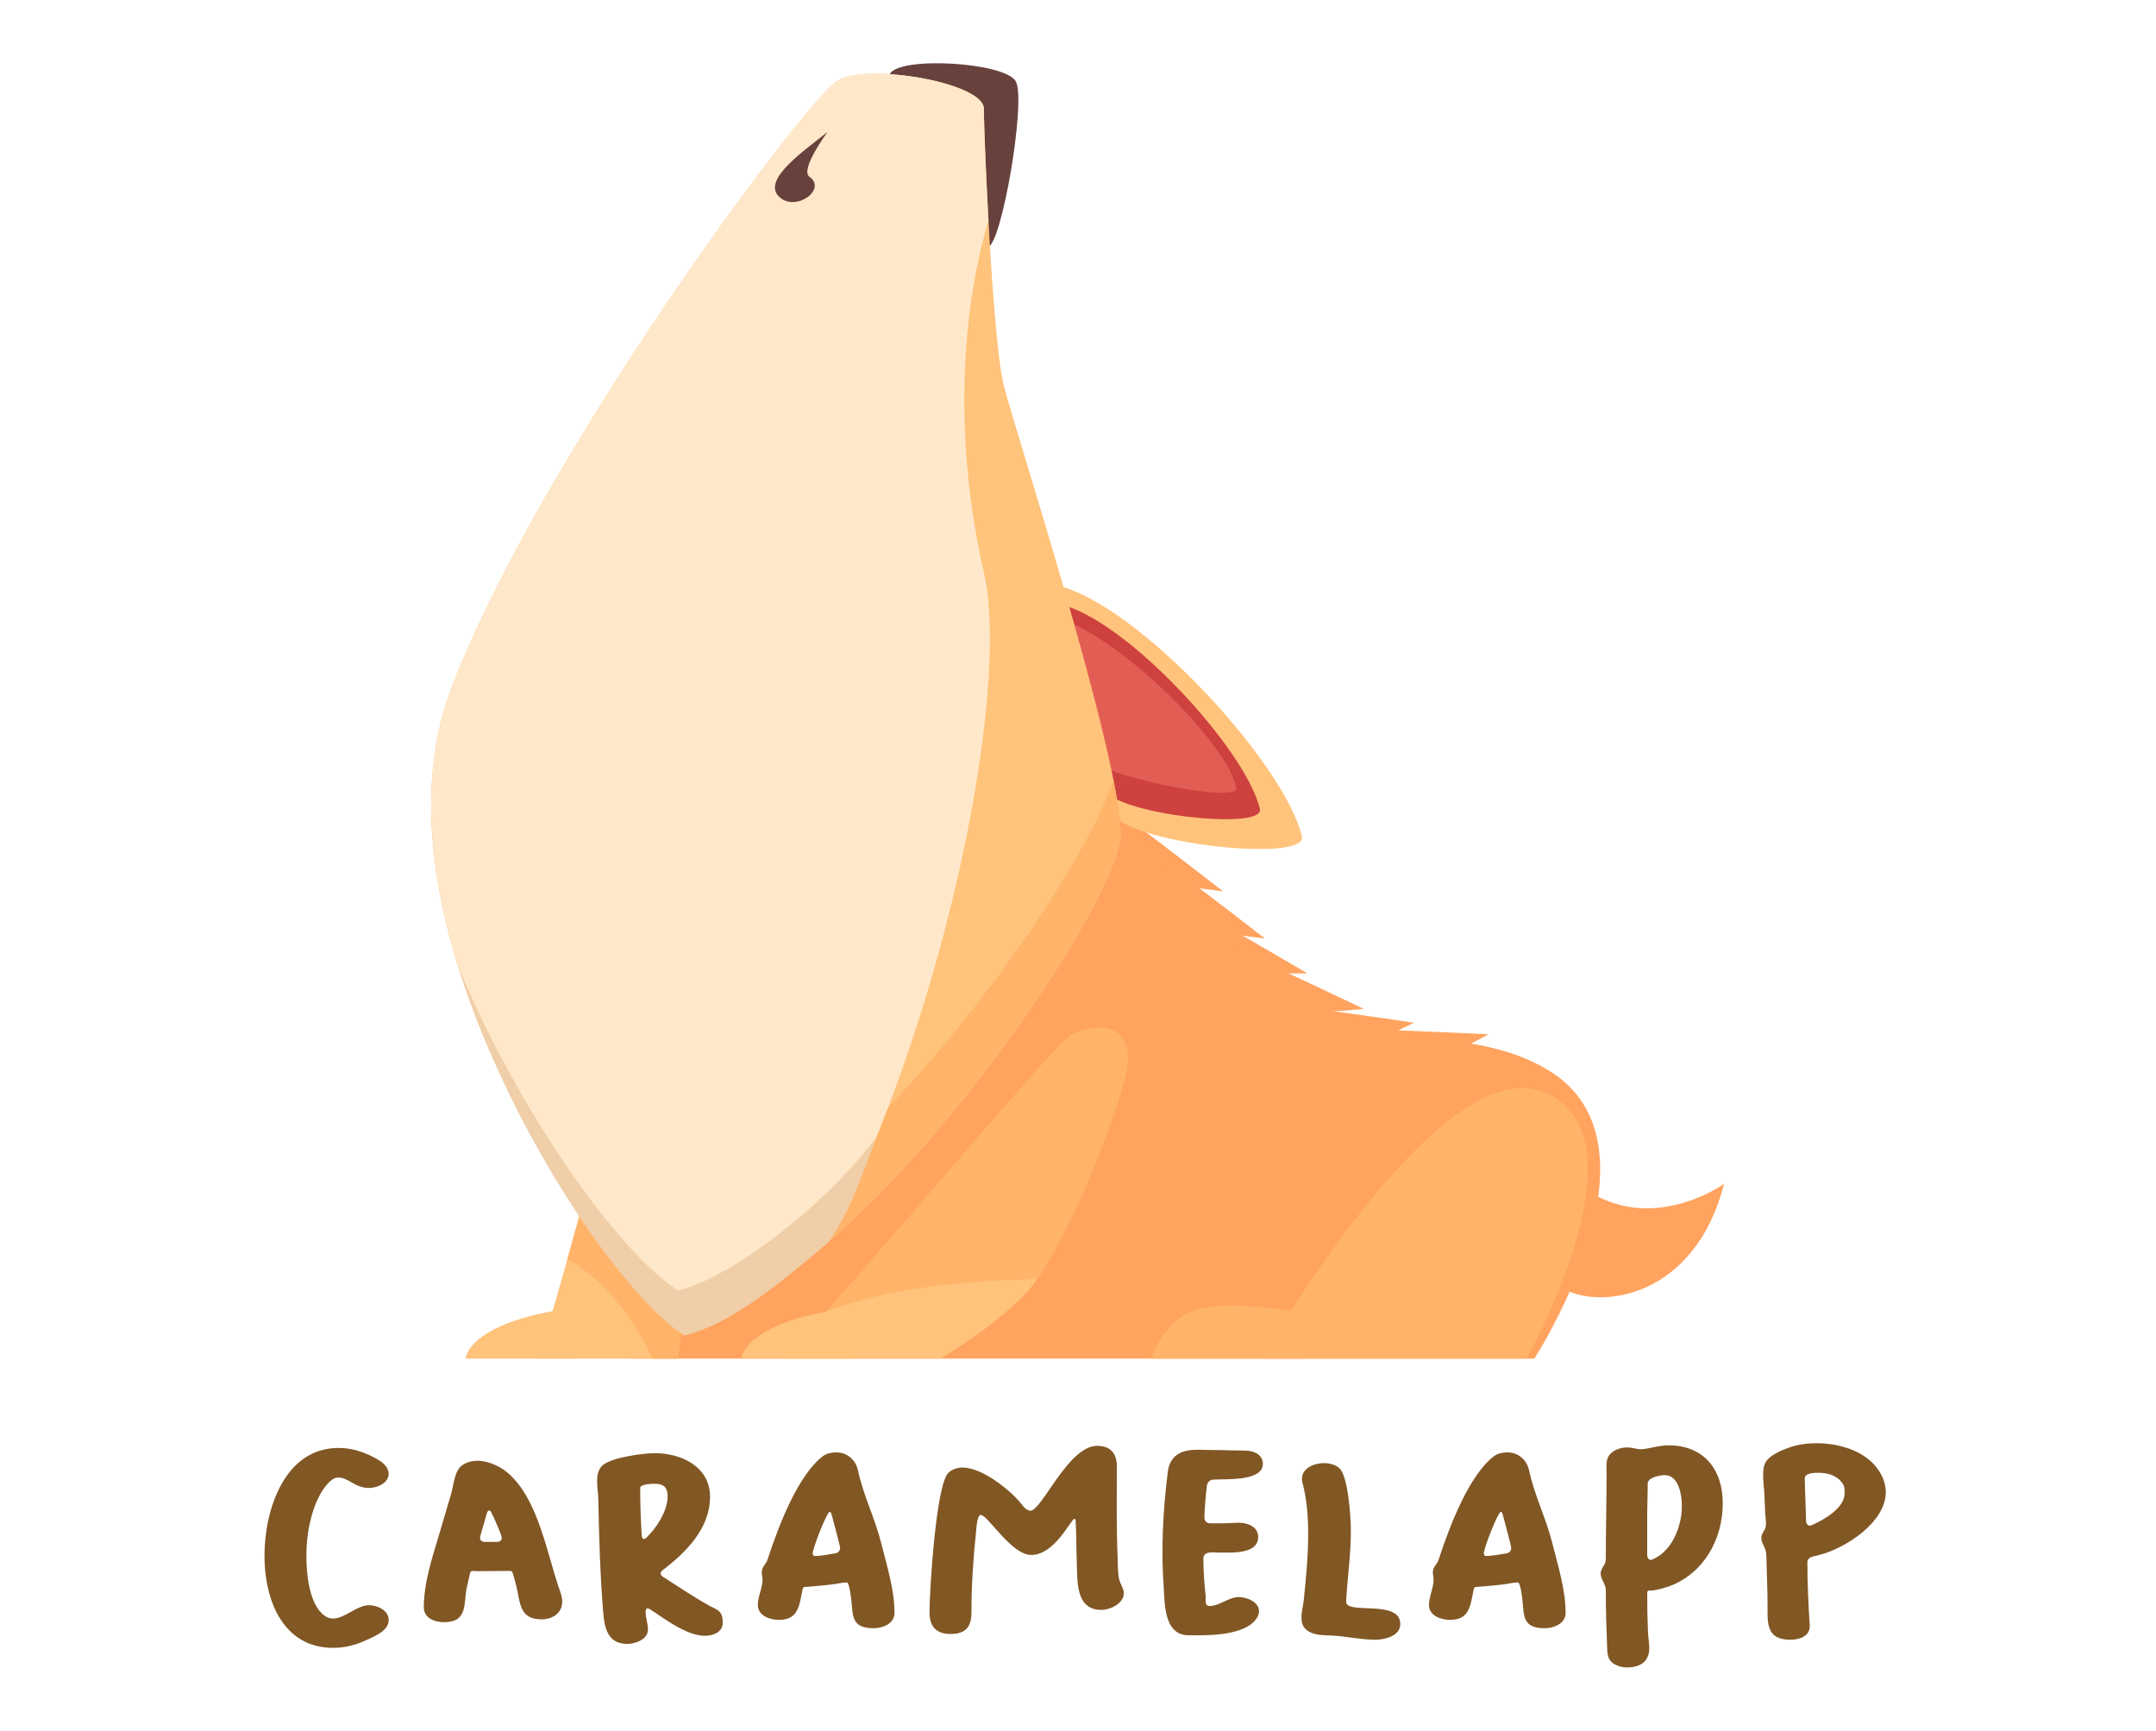 <svg width="375" height="301" viewBox="0 0 375 301" fill="none" xmlns="http://www.w3.org/2000/svg">
<g filter="url(#filter0_d)">
<path d="M171.779 39.027C166.388 39.87 153.169 12.099 154.757 8.902C156.344 5.705 174.92 6.814 176.701 10.182C178.482 13.551 174.245 38.641 171.779 39.027Z" fill="#68413C"/>
<path d="M277.986 204.131L271.96 220.129C278.472 223.85 294.844 221.616 299.868 201.889C299.868 201.889 289.034 209.724 277.986 204.131Z" fill="#FFA35F"/>
<path d="M109.598 232.288H266.875C266.875 232.288 290.889 195.237 269.355 182.159C255.463 173.722 239.588 179.676 226.192 168.261C212.795 156.847 191.461 136 187.988 121.112C184.515 106.222 103.644 174.218 109.598 232.288Z" fill="#FFA35F"/>
<path d="M204.749 147.547C210.048 151.535 217.12 156.98 220.011 159.219C220.011 159.219 214.275 158.566 211.897 158.004C209.517 157.445 204.749 147.547 204.749 147.547Z" fill="#FFA35F"/>
<path d="M197.474 139.334C202.773 143.324 209.844 148.767 212.735 151.008C212.735 151.008 206.999 150.353 204.621 149.793C202.242 149.234 197.474 139.334 197.474 139.334Z" fill="#FFA35F"/>
<path d="M210.782 155.663C216.547 158.94 224.256 163.435 227.41 165.285C227.41 165.285 221.638 165.372 219.208 165.121C216.776 164.87 210.782 155.663 210.782 155.663Z" fill="#FFA35F"/>
<path d="M219.82 163.301C225.846 166.071 233.912 169.885 237.214 171.457C237.214 171.457 231.469 172.04 229.027 172C226.583 171.959 219.82 163.301 219.82 163.301Z" fill="#FFA35F"/>
<path d="M228.496 171.4C235.382 172.324 243.153 173.453 245.942 173.869C245.942 173.869 241.547 176.071 239.466 176.826C237.277 177.624 228.496 171.4 228.496 171.4Z" fill="#FFA35F"/>
<path d="M239.716 175.071C246.345 175.3 255.259 175.707 258.912 175.882C258.912 175.882 253.837 178.638 251.566 179.544C249.295 180.447 239.716 175.071 239.716 175.071Z" fill="#FFA35F"/>
<path d="M186.992 176.854C183.616 178.5 141.376 227.038 136.436 232.288H163.562C163.562 232.288 176.097 224.946 180.462 218.377C188.827 205.787 192.119 189.143 194.606 184.099C198.39 176.425 190.367 175.209 186.992 176.854Z" fill="#FFC37B"/>
<path d="M180.462 218.377C188.758 205.863 195.607 185.517 196.086 181.658C197.14 173.166 189.874 174.179 186.498 175.822C183.677 177.198 156.191 210.328 143.625 224.105C159.102 218.319 176.724 218.788 180.462 218.377Z" fill="#FFB469"/>
<path d="M106.097 191.55C104.042 192.736 95.295 229.916 93.162 232.288H117.878C117.878 232.288 121.919 202.822 120.908 197.285C119.897 191.749 108.152 190.364 106.097 191.55Z" fill="#FFC37B"/>
<path d="M120.908 197.285C119.897 191.749 108.152 190.364 106.097 191.55C104.945 192.215 101.694 204.175 98.682 214.984C104.089 217.939 109.535 223.962 113.298 231.86C113.367 232.002 113.421 232.145 113.488 232.288H117.878C117.878 232.288 121.919 202.822 120.908 197.285Z" fill="#FFB469"/>
<path d="M183.771 97.783C197.911 101.009 223.457 128.779 226.439 141.46C227.431 145.679 201.748 143.278 194.802 138.811C189.724 132.775 183.771 97.783 183.771 97.783Z" fill="#FFC37B"/>
<path d="M184.363 101.094C195.887 103.723 216.706 126.355 219.136 136.689C219.945 140.128 199.013 138.171 193.353 134.532C189.214 129.611 184.363 101.094 184.363 101.094Z" fill="#CE413E"/>
<path d="M183.63 103.353C194.84 106.629 213.534 125.36 215.048 133.059C215.551 135.62 194.942 131.689 189.64 128.397C185.961 124.371 183.63 103.353 183.63 103.353Z" fill="#E25E54"/>
<path d="M119.024 226.829C102.155 215.909 63.456 155.853 78.34 116.148C93.225 76.442 140.358 12.912 145.816 9.935C151.274 6.956 171.119 10.43 171.119 14.897C171.119 19.365 172.607 55.1 174.593 63.041C176.577 70.984 194.593 126.227 194.934 140.84C195.219 153.05 150.281 219.384 119.024 226.829Z" fill="#FFC37B"/>
<path d="M171.207 18.549C171.15 16.817 171.119 15.533 171.119 14.897C171.119 14.707 171.07 14.518 171.001 14.333C171.064 15.683 171.132 17.093 171.207 18.549Z" fill="#FFB469"/>
<path d="M193.67 131.667C187.865 149.975 147.331 207.076 118.465 213.952C105.451 205.527 79.451 167.862 75.078 132.855C73.343 170.919 104.392 217.357 119.024 226.829C150.281 219.384 195.219 153.05 194.934 140.84C194.882 138.619 194.42 135.455 193.67 131.667Z" fill="#FFB469"/>
<path d="M171.135 95.58C165.797 72.26 167.229 50.209 171.924 34.361C171.417 25.144 171.119 16.893 171.119 14.897C171.119 10.43 151.274 6.956 145.816 9.935C140.358 12.912 93.225 76.442 78.34 116.148C63.456 155.853 102.155 215.909 119.024 226.829C126.863 224.961 135.561 219.39 144.192 211.897C164.852 171.542 175.719 115.614 171.135 95.58Z" fill="#FFE8CA"/>
<path d="M117.967 220.43C107.859 214.206 89.993 189.19 79.649 163.915C88.59 192.86 108.255 221.297 119.024 228.268C126.863 226.4 135.561 219.39 144.192 211.897C148.003 206.527 150.192 199.589 152.422 193.794C142.592 206.807 126.207 218.563 117.967 220.43Z" fill="#EFCEA8"/>
<path d="M143.955 18.93C140.049 22.095 132.606 27.12 135.397 30.096C138.188 33.075 143.955 28.981 140.792 26.747C139.059 25.524 143.955 18.93 143.955 18.93Z" fill="#68413C"/>
<path d="M219.451 232.288H265.53C265.53 232.288 287.17 193.844 268.7 186.008C250.233 178.168 219.451 232.288 219.451 232.288Z" fill="#FFB469"/>
<path d="M227.1 232.288H200.236C200.236 232.288 202.289 225.01 209.004 223.518C215.72 222.023 229.712 224.823 229.712 224.823L227.1 232.288Z" fill="#FFB469"/>
<path d="M147.815 232.288H128.928C128.928 232.288 129.207 225.048 151.703 222.995L147.815 232.288Z" fill="#FFC37B"/>
<path d="M99.872 232.288H80.984C80.984 232.288 81.264 225.048 103.76 222.995L99.872 232.288Z" fill="#FFC37B"/>
</g>
<path d="M67.602 281.718C67.602 280.034 65.577 279.169 64.181 279.169C62.066 279.169 59.996 281.49 57.926 281.49C57.341 281.49 56.891 281.308 56.441 280.989C53.741 279.033 53.291 273.663 53.291 270.568C53.291 266.973 53.966 263.105 55.676 259.919C56.216 258.918 57.566 256.961 58.781 256.961C60.671 256.961 61.706 258.782 64.181 258.782C65.532 258.782 67.602 257.963 67.602 256.324C67.602 255.187 66.612 254.368 65.757 253.867C63.686 252.638 61.346 251.819 58.916 251.819C49.42 251.819 46 262.65 46 270.614C46 278.168 49.15 286.587 57.926 286.587C59.906 286.587 61.841 286.132 63.641 285.267C65.127 284.585 67.602 283.674 67.602 281.718Z" fill="#815724"/>
<path d="M83.032 254.049C82.132 254.049 81.231 254.276 80.466 254.777C79.026 255.733 78.936 258.19 78.486 259.737C77.811 262.058 77.091 264.425 76.416 266.746C75.201 270.841 73.716 275.21 73.716 279.533C73.716 281.445 75.651 282.127 77.226 282.127C81.457 282.127 80.602 278.805 81.186 276.12C81.367 275.301 81.547 274.527 81.727 273.708C81.817 273.39 81.907 273.208 82.267 273.208C82.492 273.208 82.717 273.253 82.987 273.253C84.877 273.253 86.812 273.208 88.702 273.208C89.107 273.208 89.152 273.481 89.242 273.799C89.467 274.482 89.647 275.21 89.827 275.938C90.502 278.805 90.367 281.627 94.193 281.627C96.083 281.627 97.793 280.58 97.793 278.532C97.793 277.94 97.613 277.349 97.433 276.803C95.183 270.477 93.743 261.148 88.657 256.461C87.217 255.096 85.012 254.049 83.032 254.049ZM85.102 262.695C85.282 262.695 85.372 262.923 85.462 263.059C85.822 263.697 87.262 266.928 87.262 267.474C87.262 267.883 86.947 268.156 86.542 268.156H84.247C83.842 268.156 83.482 267.883 83.482 267.428C83.482 267.292 84.562 263.56 84.697 263.151C84.742 262.968 84.877 262.695 85.102 262.695Z" fill="#815724"/>
<path d="M125.709 282.218C125.709 280.079 124.718 279.988 123.548 279.351C120.713 277.804 118.013 275.938 115.268 274.209C115.088 274.072 114.908 273.89 114.908 273.663C114.908 273.39 115.088 273.208 115.268 273.071C119.273 270.022 123.503 265.835 123.503 260.329C123.503 255.05 118.463 252.729 113.918 252.729C111.892 252.729 106.042 253.503 104.692 254.959C103.297 256.461 104.062 258.964 104.062 260.693C104.197 267.246 104.377 273.845 104.917 280.398C105.142 283.174 105.727 285.904 109.102 285.904C110.497 285.904 112.702 285.131 112.702 283.401C112.702 282.4 112.297 281.399 112.297 280.352C112.297 280.079 112.342 279.715 112.657 279.715C113.333 279.715 118.688 284.494 122.558 284.494C123.998 284.494 125.709 283.902 125.709 282.218ZM116.123 260.238C116.123 262.786 114.188 265.744 112.432 267.428C112.297 267.519 112.162 267.656 112.027 267.656C111.712 267.656 111.622 267.292 111.622 267.064C111.442 264.334 111.352 261.512 111.352 258.782C111.352 258.099 113.333 258.054 113.873 258.054C115.403 258.054 116.123 258.645 116.123 260.238L116.123 260.238Z" fill="#815724"/>
<path d="M145.452 252.593C144.642 252.593 143.787 252.775 143.157 253.23C138.882 256.461 135.507 265.062 133.481 271.296C133.211 272.07 132.491 272.525 132.491 273.435C132.491 273.845 132.626 274.3 132.626 274.709C132.626 276.166 131.816 277.667 131.816 279.124C131.816 281.035 133.932 281.718 135.507 281.718C138.882 281.718 139.017 279.215 139.557 276.621C139.692 276.029 139.647 276.029 140.277 275.984C141.942 275.847 143.607 275.711 145.272 275.483C145.947 275.392 146.623 275.21 147.298 275.21C147.703 275.21 148.018 277.713 148.063 278.214C148.378 280.944 148.018 283.174 151.933 283.174C153.508 283.174 155.578 282.4 155.578 280.534C155.578 276.439 154.273 272.389 153.283 268.429C152.203 264.061 150.178 260.147 149.233 255.733C148.828 253.867 147.343 252.593 145.452 252.593ZM141.672 270.614C141.447 270.614 141.357 270.341 141.357 270.159C141.357 269.249 143.832 262.923 144.327 262.923C144.507 262.923 144.597 263.242 144.642 263.378C144.822 264.106 146.128 268.839 146.128 269.249C146.128 269.704 145.722 270.113 145.272 270.159C144.102 270.341 142.842 270.614 141.672 270.614Z" fill="#815724"/>
<path d="M190.836 251.455C185.795 251.455 181.205 262.741 179.225 262.741C178.37 262.741 177.695 261.558 177.155 260.966C175.04 258.645 170.629 255.232 167.434 255.232C166.534 255.232 165.634 255.505 164.959 256.142C162.799 258.19 161.673 276.666 161.673 280.398C161.673 282.901 162.844 284.175 165.364 284.175C167.929 284.175 168.964 282.946 168.964 280.443C168.964 275.711 169.279 271.069 169.774 266.336C169.819 265.835 169.954 263.469 170.584 263.469C171.799 263.469 175.895 270.432 179.36 270.432C183.5 270.432 186.29 264.152 186.875 264.152C187.101 264.152 187.101 264.516 187.101 264.652C187.236 266.928 187.191 269.249 187.281 271.524C187.416 274.755 186.966 279.988 191.556 279.988C193.086 279.988 195.471 278.896 195.471 277.076C195.471 276.257 194.841 275.483 194.661 274.664C194.391 273.435 194.436 272.116 194.391 270.841C194.166 265.562 194.256 260.238 194.256 254.959C194.256 252.729 193.086 251.455 190.836 251.455H190.836Z" fill="#815724"/>
<path d="M218.981 280.216C218.981 278.578 216.821 277.758 215.47 277.758C213.67 277.758 212.185 279.306 210.385 279.306C209.575 279.306 209.71 278.532 209.71 277.941C209.71 277.85 209.71 277.758 209.71 277.667C209.485 275.483 209.305 273.299 209.305 271.069C209.305 269.658 211.15 270.022 212.05 270.022C212.59 270.022 213.13 270.022 213.715 270.022C215.47 270.022 218.846 269.84 218.846 267.337C218.846 265.517 217.001 264.834 215.515 264.834C214.57 264.834 213.67 264.925 212.77 264.925C212.005 264.925 211.195 264.925 210.43 264.925C209.845 264.925 209.485 264.47 209.485 263.924C209.485 262.786 209.755 259.419 209.935 258.327C210.025 257.735 210.475 257.371 211.06 257.325C213.13 257.189 219.656 257.689 219.656 254.595C219.656 252.866 217.901 252.274 216.505 252.274C214.57 252.274 212.77 252.183 210.97 252.183C210.115 252.183 209.26 252.138 208.45 252.138C207.55 252.138 206.695 252.183 205.84 252.456C204.264 252.957 203.364 254.185 203.139 255.824C202.554 260.465 202.194 265.244 202.194 269.931C202.194 271.751 202.239 273.572 202.374 275.392C202.599 278.532 202.284 284.402 206.74 284.402H208.765C211.6 284.402 217.181 284.084 218.711 281.217C218.891 280.898 218.981 280.58 218.981 280.216L218.981 280.216Z" fill="#815724"/>
<path d="M234.152 278.578V278.305C234.377 274.254 234.962 270.295 234.962 266.2C234.962 264.015 234.512 256.688 232.937 255.323C232.217 254.686 231.182 254.459 230.237 254.459C228.661 254.459 226.456 255.278 226.456 257.189C226.456 257.416 226.501 257.644 226.546 257.872C227.311 260.83 227.536 263.651 227.536 266.7C227.536 270.523 227.176 274.391 226.771 278.214C226.681 279.26 226.366 280.261 226.366 281.308C226.366 282.127 226.546 282.855 227.176 283.401C228.436 284.494 230.146 284.357 231.677 284.448C234.197 284.585 236.717 285.176 239.237 285.176C240.857 285.176 243.557 284.539 243.557 282.446C243.557 278.077 234.152 280.899 234.152 278.578L234.152 278.578Z" fill="#815724"/>
<path d="M262.181 252.593C261.371 252.593 260.516 252.775 259.885 253.23C255.61 256.461 252.235 265.062 250.21 271.296C249.94 272.07 249.22 272.525 249.22 273.435C249.22 273.845 249.355 274.3 249.355 274.709C249.355 276.166 248.545 277.667 248.545 279.124C248.545 281.035 250.66 281.718 252.235 281.718C255.61 281.718 255.745 279.215 256.285 276.621C256.42 276.029 256.375 276.029 257.005 275.984C258.67 275.847 260.336 275.711 262.001 275.483C262.676 275.392 263.351 275.21 264.026 275.21C264.431 275.21 264.746 277.713 264.791 278.214C265.106 280.944 264.746 283.174 268.661 283.174C270.236 283.174 272.307 282.4 272.307 280.534C272.307 276.439 271.001 272.389 270.011 268.429C268.931 264.061 266.906 260.147 265.961 255.733C265.556 253.867 264.071 252.593 262.181 252.593ZM258.4 270.614C258.175 270.614 258.085 270.341 258.085 270.159C258.085 269.249 260.561 262.923 261.056 262.923C261.236 262.923 261.326 263.242 261.371 263.378C261.551 264.106 262.856 268.839 262.856 269.249C262.856 269.704 262.451 270.113 262.001 270.159C260.831 270.341 259.57 270.614 258.4 270.614Z" fill="#815724"/>
<path d="M290.193 251.364C288.482 251.364 286.547 252.047 285.422 252.047C284.612 252.047 283.847 251.728 283.037 251.728C281.822 251.728 280.292 252.229 279.707 253.412C279.302 254.231 279.437 255.232 279.437 256.142C279.437 261.148 279.302 266.154 279.302 271.16C279.302 272.207 278.402 272.707 278.402 273.663C278.402 274.664 279.302 275.483 279.302 276.53C279.302 279.806 279.392 283.083 279.527 286.359C279.572 287.588 279.572 288.635 280.697 289.363C281.372 289.772 282.137 290 282.947 290C285.152 290 286.862 289.09 286.862 286.632C286.862 285.722 286.682 284.812 286.637 283.902C286.547 281.718 286.502 279.442 286.502 277.258C286.502 276.575 286.637 276.621 287.177 276.621C287.987 276.621 289.653 276.12 290.418 275.847C296.358 273.617 299.643 267.701 299.643 261.467C299.643 255.46 296.268 251.364 290.193 251.364ZM287.132 271.296C286.727 271.296 286.502 270.841 286.502 270.477V263.651C286.502 261.785 286.592 259.874 286.592 258.008C286.592 256.961 288.707 256.552 289.562 256.552C291.993 256.552 292.533 260.01 292.533 261.922C292.533 265.426 290.868 269.749 287.447 271.205C287.357 271.251 287.267 271.296 287.132 271.296L287.132 271.296Z" fill="#815724"/>
<path d="M306.668 256.552C306.668 257.735 306.848 258.873 306.893 260.056L307.028 263.287C307.073 263.833 307.163 264.425 307.163 264.971C307.163 266.336 306.353 266.427 306.353 267.519C306.353 268.475 307.118 269.021 307.208 270.295C307.253 270.705 307.253 271.114 307.253 271.524C307.298 273.936 307.433 276.348 307.433 278.76C307.433 279.351 307.433 279.988 307.433 280.625C307.433 283.629 308.243 285.176 311.439 285.176C312.879 285.176 314.769 284.63 314.769 282.855V282.719C314.544 279.033 314.364 275.392 314.364 271.706C314.364 271.114 314.814 270.841 315.309 270.705C315.669 270.614 316.074 270.523 316.434 270.432C320.934 269.294 328 264.789 328 259.51C328 258.145 327.505 256.825 326.74 255.687C324.445 252.274 319.809 251 315.939 251C314.274 251 312.654 251.227 311.124 251.774C309.864 252.229 307.793 253.093 307.118 254.277C306.713 254.959 306.668 255.778 306.668 256.552L306.668 256.552ZM314.814 265.335C314.409 265.335 314.139 264.925 314.139 264.561L314.004 260.375C313.959 259.282 313.914 258.19 313.914 257.098C313.914 256.142 315.669 256.142 316.299 256.142C317.694 256.142 319.224 256.506 320.169 257.599C320.439 257.872 320.754 258.372 320.799 258.736C320.845 259.055 320.845 259.373 320.845 259.692C320.845 262.286 317.154 264.379 315.129 265.244C315.039 265.29 314.904 265.335 314.814 265.335L314.814 265.335Z" fill="#815724"/>
<defs>
<filter id="filter0_d" x="71" y="7" width="232.868" height="233.288" filterUnits="userSpaceOnUse" color-interpolation-filters="sRGB">
<feFlood flood-opacity="0" result="BackgroundImageFix"/>
<feColorMatrix in="SourceAlpha" type="matrix" values="0 0 0 0 0 0 0 0 0 0 0 0 0 0 0 0 0 0 127 0"/>
<feOffset dy="4"/>
<feGaussianBlur stdDeviation="2"/>
<feColorMatrix type="matrix" values="0 0 0 0 0 0 0 0 0 0 0 0 0 0 0 0 0 0 0.25 0"/>
<feBlend mode="normal" in2="BackgroundImageFix" result="effect1_dropShadow"/>
<feBlend mode="normal" in="SourceGraphic" in2="effect1_dropShadow" result="shape"/>
</filter>
</defs>
</svg>
